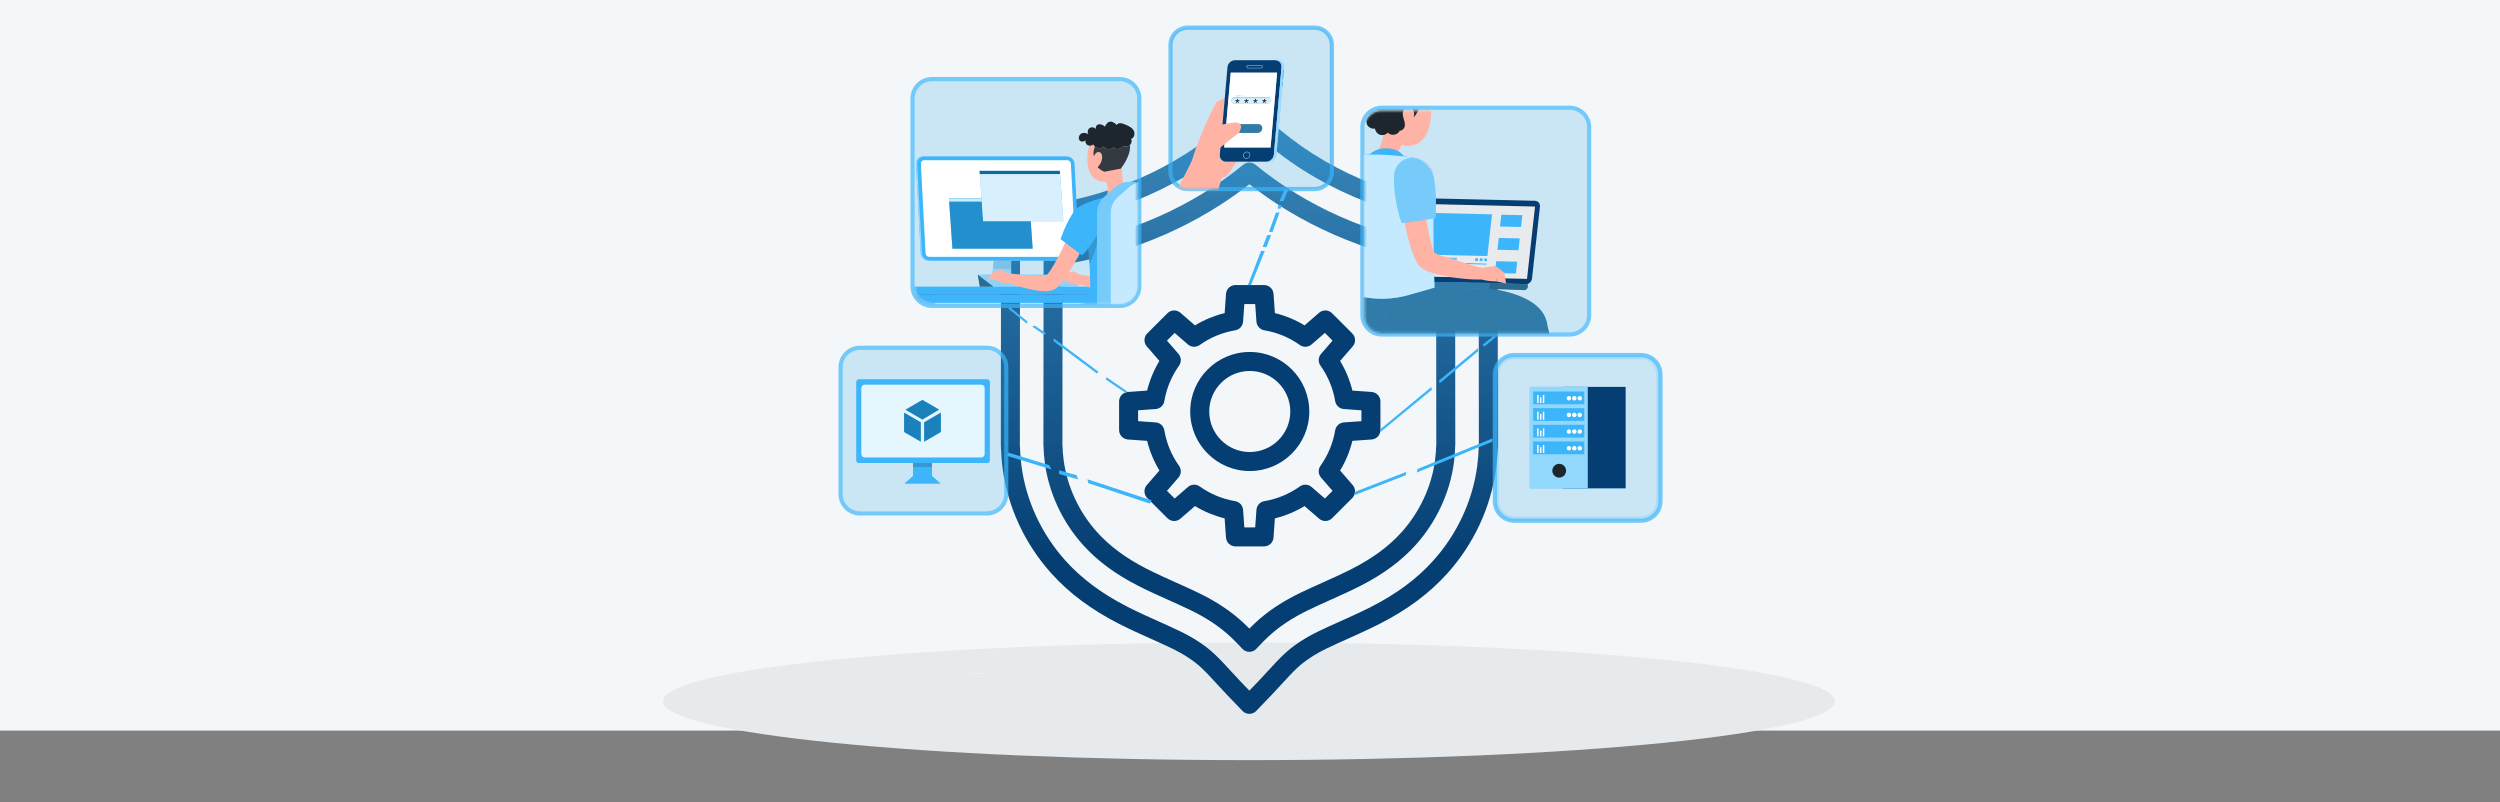 <svg width="1184" height="380" viewBox="0 0 1184 380" fill="none" xmlns="http://www.w3.org/2000/svg">
<rect x="0" y="0" width="1184" height="380" fill="#808080" stroke="none"/>
<rect width="1184" height="346" fill="#F4F7F9"/>
<path d="M591.5 360C744.759 360 869 347.519 869 332.122C869 316.726 744.759 304.244 591.5 304.244C438.241 304.244 314 316.726 314 332.122C314 347.519 438.241 360 591.5 360Z" fill="#E6EAED"/>
<path d="M465.937 318.827H460.117V319.057H465.937V318.827Z" fill="#F4F7F9"/>
<path d="M591.694 338.08C590.47 338.08 589.299 337.582 588.45 336.699L581.185 329.147C579.509 327.404 577.911 325.658 576.366 323.97C573.84 321.21 571.458 318.607 569.034 316.331C565.354 312.876 560.648 309.795 554.65 306.915C551.584 305.44 548.457 304.04 545.146 302.557L545.074 302.524C540.197 300.338 535.154 298.077 529.987 295.449C516.837 288.757 506.328 280.919 497.858 271.485C491.686 264.611 486.577 256.886 482.673 248.527C478.725 240.072 476.099 231.153 474.867 222.018C474.413 218.643 474.132 215.051 474.007 211.036L474.002 210.871C474.001 210.826 474 210.781 474 210.735V210.575L474.09 103.387C474.092 101.072 475.85 99.136 478.154 98.911L487.248 98.023C523.403 94.496 557.01 80.059 581.878 57.374L588.673 51.176C590.391 49.608 593.022 49.608 594.74 51.176L601.534 57.375C626.394 80.057 659.992 94.493 696.141 98.022L705.234 98.909C707.538 99.135 709.295 101.071 709.297 103.386L709.388 210.731C709.388 210.781 709.387 210.83 709.385 210.879L709.38 211.039C709.256 215.048 708.975 218.639 708.522 222.012C707.289 231.151 704.663 240.071 700.714 248.527C696.812 256.885 691.702 264.609 685.529 271.485C677.06 280.918 666.551 288.756 653.404 295.447C648.228 298.08 643.179 300.343 638.297 302.531L638.223 302.564C634.914 304.047 631.788 305.447 628.743 306.911C622.741 309.794 618.034 312.876 614.352 316.331C611.926 318.609 609.544 321.212 607.022 323.969C605.475 325.66 603.875 327.407 602.203 329.146L594.938 336.699C594.089 337.582 592.918 338.08 591.694 338.08ZM483.003 210.667L483.005 210.76C483.12 214.461 483.377 217.752 483.789 220.816C484.899 229.047 487.268 237.089 490.83 244.718C494.359 252.274 498.977 259.256 504.557 265.471C512.273 274.064 521.926 281.245 534.069 287.425C539.038 289.953 543.979 292.168 548.757 294.31L548.835 294.345C552.194 295.849 555.375 297.274 558.549 298.8C565.388 302.085 570.834 305.673 575.196 309.768C577.869 312.277 580.363 315.002 583.003 317.888C584.515 319.54 586.074 321.244 587.673 322.906L591.694 327.086L595.715 322.906C597.31 321.248 598.871 319.542 600.381 317.892C603.021 315.006 605.516 312.28 608.191 309.768C612.554 305.673 618.001 302.085 624.844 298.798C627.997 297.282 631.177 295.857 634.543 294.349L634.616 294.317C639.398 292.173 644.344 289.956 649.322 287.424C661.463 281.245 671.115 274.065 678.831 265.471C684.412 259.255 689.03 252.273 692.557 244.719C696.12 237.089 698.49 229.045 699.6 220.811C700.012 217.748 700.268 214.459 700.383 210.757L700.386 210.665L700.299 107.474L695.266 106.982C657.196 103.266 621.753 88.01 595.466 64.025L591.706 60.595L587.946 64.025C561.651 88.012 526.2 103.269 488.122 106.984L483.09 107.475L483.003 210.667ZM591.694 308.71C590.446 308.71 589.253 308.191 588.402 307.278C586.24 304.96 584.522 303.218 582.833 301.632C577.627 296.745 571.264 292.529 563.382 288.743C560.084 287.158 556.683 285.634 553.393 284.159L553.346 284.139C548.679 282.047 543.861 279.887 539.129 277.48C528.233 271.935 519.641 265.569 512.86 258.016C503.15 247.203 496.753 233.463 494.847 219.327C494.492 216.689 494.269 213.826 494.163 210.573C494.161 210.523 494.161 210.474 494.161 210.424L494.236 121.473C494.238 119.235 495.884 117.338 498.1 117.021C515.685 114.509 532.652 109.673 548.531 102.646C563.29 96.115 576.856 87.818 588.852 77.987C590.511 76.627 592.899 76.627 594.559 77.987C606.551 87.817 620.114 96.113 634.869 102.643C650.745 109.67 667.708 114.506 685.288 117.019C687.504 117.335 689.151 119.232 689.152 121.471L689.227 210.423C689.227 210.473 689.226 210.523 689.225 210.573C689.119 213.824 688.896 216.685 688.542 219.321C686.635 233.46 680.238 247.202 670.528 258.016C663.748 265.568 655.156 271.934 644.262 277.478C639.527 279.887 634.707 282.047 630.046 284.137L629.987 284.163C626.709 285.631 623.307 287.155 620.011 288.74C612.125 292.528 605.761 296.745 600.554 301.633C598.862 303.221 597.145 304.962 594.986 307.278C594.135 308.191 592.942 308.71 591.694 308.71ZM503.163 210.355C503.26 213.27 503.458 215.812 503.769 218.125C505.436 230.488 511.043 242.519 519.558 252.002C525.585 258.715 533.322 264.424 543.21 269.457C547.744 271.762 552.46 273.876 557.02 275.92L557.064 275.94C560.418 277.442 563.875 278.991 567.281 280.628C576.004 284.819 583.107 289.542 588.995 295.069C589.876 295.897 590.76 296.758 591.694 297.701C592.628 296.758 593.511 295.898 594.393 295.07C600.281 289.542 607.385 284.818 616.112 280.626C619.516 278.989 622.975 277.44 626.319 275.942L626.378 275.916C630.926 273.877 635.643 271.762 640.181 269.455C650.068 264.424 657.804 258.714 663.83 252.002C672.345 242.518 677.953 230.485 679.62 218.12C679.931 215.81 680.129 213.269 680.225 210.356L680.154 125.342C663.132 122.58 646.691 117.72 631.226 110.876C616.886 104.529 603.608 96.586 591.705 87.239C579.8 96.587 566.518 104.531 552.174 110.879C536.706 117.723 520.261 122.583 503.235 125.344L503.163 210.355Z" fill="url(#paint0_linear_3852_11163)"/>
<path d="M598.655 258.776H585.121C582.759 258.776 580.798 256.95 580.631 254.593L579.986 245.497C575.05 244.286 570.284 242.312 565.933 239.675L559.044 245.651C557.259 247.199 554.582 247.104 552.911 245.434L543.342 235.864C541.671 234.194 541.576 231.516 543.124 229.732L549.101 222.843C546.464 218.491 544.49 213.726 543.279 208.79L534.183 208.145C531.826 207.978 530 206.017 530 203.655V190.121C530 187.759 531.826 185.798 534.183 185.631L543.279 184.986C544.49 180.05 546.464 175.284 549.101 170.933L543.125 164.044C541.576 162.259 541.671 159.582 543.342 157.911L552.912 148.342C554.582 146.671 557.26 146.576 559.044 148.124L565.933 154.101C570.284 151.464 575.049 149.49 579.986 148.279L580.631 139.183C580.798 136.826 582.759 135 585.121 135H598.655C601.017 135 602.978 136.826 603.145 139.183L603.79 148.279C608.726 149.49 613.491 151.464 617.842 154.101L624.731 148.124C626.516 146.576 629.193 146.671 630.864 148.341L640.434 157.911C642.104 159.582 642.199 162.259 640.651 164.044L634.674 170.933C637.312 175.284 639.286 180.049 640.496 184.986L649.593 185.631C651.949 185.798 653.775 187.758 653.775 190.121V203.655C653.775 206.017 651.949 207.977 649.593 208.144L640.497 208.789C639.286 213.726 637.312 218.491 634.674 222.842L640.651 229.731C642.199 231.516 642.104 234.193 640.434 235.864L630.864 245.434C629.194 247.104 626.516 247.199 624.732 245.651L617.843 239.674C613.491 242.312 608.726 244.286 603.79 245.496L603.145 254.593C602.978 256.949 601.017 258.776 598.655 258.776ZM589.314 249.773H594.461L595.051 241.464C595.198 239.393 596.742 237.691 598.79 237.345C604.896 236.311 610.557 233.966 615.616 230.374C617.308 229.173 619.604 229.284 621.171 230.644L627.464 236.103L631.103 232.463L625.645 226.171C624.284 224.603 624.172 222.308 625.374 220.616C628.966 215.556 631.311 209.895 632.345 203.789C632.691 201.742 634.393 200.197 636.465 200.05L644.773 199.461V194.314L636.464 193.725C634.393 193.578 632.691 192.033 632.345 189.986C631.311 183.88 628.966 178.219 625.374 173.16C624.172 171.467 624.284 169.172 625.644 167.604L631.103 161.311L627.463 157.672L621.171 163.131C619.603 164.491 617.308 164.603 615.615 163.401C610.556 159.809 604.895 157.464 598.789 156.43C596.742 156.084 595.198 154.382 595.051 152.311L594.461 144.002H589.314L588.725 152.311C588.578 154.382 587.033 156.084 584.986 156.43C578.88 157.464 573.219 159.809 568.16 163.401C566.467 164.603 564.172 164.491 562.604 163.131L556.312 157.672L552.672 161.311L558.131 167.604C559.491 169.172 559.603 171.467 558.401 173.16C554.809 178.219 552.464 183.88 551.43 189.986C551.084 192.033 549.382 193.578 547.311 193.725L539.002 194.314V199.461L547.311 200.05C549.382 200.197 551.084 201.742 551.43 203.789C552.464 209.895 554.809 215.556 558.401 220.616C559.603 222.308 559.491 224.603 558.131 226.171L552.672 232.463L556.312 236.103L562.604 230.644C564.172 229.284 566.467 229.172 568.16 230.374C573.219 233.966 578.88 236.311 584.986 237.345C587.033 237.691 588.578 239.393 588.725 241.464L589.314 249.773ZM649.274 203.655H649.276H649.274Z" fill="#053E72"/>
<path d="M591.888 223.084C576.34 223.084 563.69 210.435 563.69 194.887C563.69 179.339 576.34 166.689 591.888 166.689C607.436 166.689 620.085 179.339 620.085 194.887C620.085 210.435 607.436 223.084 591.888 223.084ZM591.888 175.692C581.304 175.692 572.693 184.303 572.693 194.887C572.693 205.471 581.304 214.082 591.888 214.082C602.472 214.082 611.083 205.471 611.083 194.887C611.083 184.303 602.472 175.692 591.888 175.692Z" fill="#053E72"/>
<path opacity="0.7" d="M467.344 164.713H407.323C402.236 164.713 398.113 168.837 398.113 173.923V233.944C398.113 239.031 402.236 243.154 407.323 243.154H467.344C472.431 243.154 476.554 239.031 476.554 233.944V173.923C476.554 168.837 472.431 164.713 467.344 164.713Z" stroke="#3DB5FA" stroke-width="2" stroke-miterlimit="10"/>
<path opacity="0.2" d="M467.344 165.713H407.323C402.789 165.713 399.113 169.389 399.113 173.923V233.944C399.113 238.478 402.789 242.154 407.323 242.154H467.344C471.878 242.154 475.554 238.478 475.554 233.944V173.923C475.554 169.389 471.878 165.713 467.344 165.713Z" fill="#27A4E8"/>
<mask id="mask0_3852_11163" style="mask-type:luminance" maskUnits="userSpaceOnUse" x="399" y="165" width="77" height="78">
<path d="M467.344 165.714H407.324C402.789 165.714 399.113 169.39 399.113 173.924V233.945C399.113 238.479 402.789 242.155 407.324 242.155H467.344C471.879 242.155 475.555 238.479 475.555 233.945V173.924C475.555 169.39 471.879 165.714 467.344 165.714Z" fill="white"/>
</mask>
<g mask="url(#mask0_3852_11163)">
<path d="M441.361 210.507H432.424V228.656H441.361V210.507Z" fill="#3DB5FA"/>
<path d="M441.361 210.507H432.424V228.656H441.361V210.507Z" fill="#3DB5FA"/>
<path d="M445.389 228.978H428.462L432.59 225.347H441.26L445.389 228.978Z" fill="#3DB5FA"/>
<path d="M445.389 228.978H428.462L432.59 225.347H441.26L445.389 228.978Z" fill="#3DB5FA"/>
<path opacity="0.2" d="M441.352 217.513H432.369V221.172H441.352V217.513Z" fill="#1D252D"/>
<path d="M467.538 179.706H406.772C406.138 179.706 405.623 180.221 405.623 180.855V218.12C405.623 218.755 406.138 219.269 406.772 219.269H467.538C468.172 219.269 468.687 218.755 468.687 218.12V180.855C468.687 180.221 468.172 179.706 467.538 179.706Z" fill="#3DB5FA"/>
<path d="M467.538 179.706H406.772C406.138 179.706 405.623 180.221 405.623 180.855V218.12C405.623 218.755 406.138 219.269 406.772 219.269H467.538C468.172 219.269 468.687 218.755 468.687 218.12V180.855C468.687 180.221 468.172 179.706 467.538 179.706Z" fill="#3DB5FA"/>
<path opacity="0.8" d="M464.678 182.18H409.568C408.654 182.18 407.913 182.921 407.913 183.835V215.003C407.913 215.917 408.654 216.658 409.568 216.658H464.678C465.592 216.658 466.333 215.917 466.333 215.003V183.835C466.333 182.921 465.592 182.18 464.678 182.18Z" fill="#3DB5FA"/>
<path d="M464.678 182.18H409.568C408.654 182.18 407.913 182.921 407.913 183.835V215.003C407.913 215.917 408.654 216.658 409.568 216.658H464.678C465.592 216.658 466.333 215.917 466.333 215.003V183.835C466.333 182.921 465.592 182.18 464.678 182.18Z" fill="#E6F6FF"/>
<path fill-rule="evenodd" clip-rule="evenodd" d="M444.726 193.977L436.846 198.693L428.967 194.115V193.977L436.846 189.407L444.717 193.977H444.726Z" fill="#3DB5FA"/>
<path fill-rule="evenodd" clip-rule="evenodd" d="M445.572 195.438V204.587L437.692 209.166V200.017L445.572 195.438Z" fill="#3DB5FA"/>
<path fill-rule="evenodd" clip-rule="evenodd" d="M436.074 200.017V209.166L428.195 204.587V195.438L436.084 200.017H436.074Z" fill="#3DB5FA"/>
<g opacity="0.7">
<path fill-rule="evenodd" clip-rule="evenodd" d="M444.726 193.977L436.846 198.693L428.967 194.115V193.977L436.846 189.407L444.717 193.977H444.726Z" fill="#0B6B9F"/>
<path fill-rule="evenodd" clip-rule="evenodd" d="M445.572 195.438V204.587L437.692 209.166V200.017L445.572 195.438Z" fill="#0B6B9F"/>
<path fill-rule="evenodd" clip-rule="evenodd" d="M436.074 200.017V209.166L428.195 204.587V195.438L436.084 200.017H436.074Z" fill="#0B6B9F"/>
</g>
</g>
<path d="M514.973 226.982C515.195 227.616 515.323 228.232 515.362 228.78L544.5 238.5L545.5 237L514.981 226.978L514.973 226.982Z" fill="#3DB5FA"/>
<path d="M496.962 220.308L477.512 214.33C477.763 214.968 476.933 215.329 477.006 215.904L498.012 222.336C497.604 221.718 497.244 221.024 496.954 220.313L496.962 220.308Z" fill="#3DB5FA"/>
<path d="M501.532 222.713C501.648 223.38 501.65 223.991 501.498 224.47L510.662 227.06C510.331 226.394 510.074 225.734 509.911 225.07L501.541 222.708L501.532 222.713Z" fill="#3DB5FA"/>
<path opacity="0.7" d="M530.352 37.476H441.406C436.319 37.476 432.195 41.599 432.195 46.686V135.632C432.195 140.719 436.319 144.842 441.406 144.842H530.352C535.438 144.842 539.562 140.719 539.562 135.632V46.686C539.562 41.599 535.438 37.476 530.352 37.476Z" stroke="#3DB5FA" stroke-width="2" stroke-miterlimit="10"/>
<path opacity="0.2" d="M530.352 38.476H441.406C436.871 38.476 433.195 42.152 433.195 46.686V135.632C433.195 140.166 436.871 143.842 441.406 143.842H530.352C534.886 143.842 538.562 140.166 538.562 135.632V46.686C538.562 42.152 534.886 38.476 530.352 38.476Z" fill="#27A4E8"/>
<mask id="mask1_3852_11163" style="mask-type:luminance" maskUnits="userSpaceOnUse" x="433" y="38" width="106" height="106">
<path d="M530.351 38.477H441.405C436.871 38.477 433.195 42.153 433.195 46.687V135.633C433.195 140.167 436.871 143.843 441.405 143.843H530.351C534.886 143.843 538.562 140.167 538.562 135.633V46.687C538.562 42.153 534.886 38.477 530.351 38.477Z" fill="white"/>
</mask>
<g mask="url(#mask1_3852_11163)">
<path d="M532.614 141.344V223.991H530.297L527.382 141.344H532.614Z" fill="#3DB5FA"/>
<path opacity="0.5" d="M532.614 141.344V223.991H530.297L527.382 141.344H532.614Z" fill="#1D252D"/>
<path d="M572.986 135.735H392.41V139.477H572.986V135.735Z" fill="#3DB5FA"/>
<path d="M442.73 138.42V227.642H440.413L437.489 138.42H442.73Z" fill="#3DB5FA"/>
<path d="M561.622 143.487H404.648L398.598 139.479H567.681L561.622 143.487Z" fill="#3DB5FA"/>
<path opacity="0.5" d="M561.622 143.487H404.648L398.598 139.479H567.681L561.622 143.487Z" fill="#1D252D"/>
<path d="M539.5 143.486H437.49L433.527 139.478H539.5V143.486Z" fill="#3DB5FA"/>
<path d="M507.348 123.359H439.586C437.729 123.359 436.147 121.851 436.046 119.994L433.821 77.516C433.72 75.659 435.154 74.151 437.011 74.151H504.773C506.631 74.151 508.212 75.659 508.313 77.516L510.538 119.994C510.639 121.851 509.205 123.359 507.348 123.359Z" fill="#3DB5FA"/>
<path d="M507.348 123.359H439.586C437.729 123.359 436.147 121.851 436.046 119.994L433.821 77.516C433.72 75.659 435.154 74.151 437.011 74.151H504.773C506.631 74.151 508.212 75.659 508.313 77.516L510.538 119.994C510.639 121.851 509.205 123.359 507.348 123.359Z" fill="#92D8FC"/>
<path d="M478.873 135.791H469.219L471.168 119.71H478.873V135.791Z" fill="#3DB5FA"/>
<path opacity="0.4" d="M478.873 135.791H469.219L471.168 119.71H478.873V135.791Z" fill="white"/>
<path d="M487.267 134.448H469.384L469.219 135.8H487.258C487.635 135.8 487.929 135.496 487.929 135.129C487.929 134.761 487.626 134.457 487.258 134.457L487.267 134.448Z" fill="#3DB5FA"/>
<path opacity="0.3" d="M487.267 134.448H469.384L469.219 135.8H487.258C487.635 135.8 487.929 135.496 487.929 135.129C487.929 134.761 487.626 134.457 487.258 134.457L487.267 134.448Z" fill="white"/>
<path opacity="0.1" d="M470.249 127.323H478.873V122.707H470.8L470.249 127.323Z" fill="#1D252D"/>
<path d="M507.918 123.359H440.156C438.299 123.359 436.717 121.851 436.616 119.994L434.391 77.516C434.29 75.659 435.724 74.151 437.582 74.151H505.344C507.201 74.151 508.782 75.659 508.884 77.516L511.109 119.994C511.21 121.851 509.775 123.359 507.918 123.359Z" fill="#3DB5FA"/>
<path d="M440.073 121.64H507.835C508.745 121.64 509.444 120.905 509.389 119.995L507.164 77.517C507.118 76.607 506.336 75.871 505.435 75.871H437.673C436.763 75.871 436.064 76.607 436.119 77.517L438.344 119.995C438.39 120.905 439.172 121.64 440.073 121.64Z" fill="#3DB5FA"/>
<path d="M440.073 121.64H507.835C508.745 121.64 509.444 120.905 509.389 119.995L507.164 77.517C507.118 76.607 506.336 75.871 505.435 75.871H437.673C436.763 75.871 436.064 76.607 436.119 77.517L438.344 119.995C438.39 120.905 439.172 121.64 440.073 121.64Z" fill="white"/>
<path d="M503.789 130.079H463.068L470.433 135.752H511.145L503.789 130.079Z" fill="#3DB5FA"/>
<path opacity="0.4" d="M503.789 130.079H463.068L470.433 135.752H511.145L503.789 130.079Z" fill="white"/>
<path d="M464.015 135.752L463.068 130.079L470.433 135.752H464.015Z" fill="#3DB5FA"/>
<path opacity="0.5" d="M464.015 135.752L463.068 130.079L470.433 135.752H464.015Z" fill="#1D252D"/>
<path d="M527.263 143.22C527.263 143.22 490.706 146.309 491.598 162.179C492.315 174.821 494.871 165.369 490.477 210.283L499.671 210.789C499.671 210.789 509.031 179.179 507.762 166.62C518.069 166.62 541.661 167.521 545.082 158.225C546.783 153.509 547.61 148.516 547.527 143.496L527.254 143.211L527.263 143.22Z" fill="#3DB5FA"/>
<path d="M516.386 143.22C516.147 143.22 475.398 147.413 475.352 161.232C475.26 184.089 468.741 210.283 468.741 210.283L476.795 214.274C476.795 214.274 490.817 185.873 490.605 168.054C501.813 164.836 530.812 170.242 534.232 160.947C537.037 153.352 535.52 143.211 535.52 143.211H516.386V143.22Z" fill="#3DB5FA"/>
<path d="M530.224 99.124C531.299 101.432 532.182 103.648 533.065 105.947C533.947 108.254 534.729 110.553 535.446 112.916C536.172 115.279 536.798 117.697 537.294 120.207C537.846 122.809 538.112 125.466 538.112 128.132C538.112 129.696 537.873 131.249 537.423 132.748C537.138 133.667 536.733 134.541 536.209 135.341C535.906 135.801 535.556 136.223 535.17 136.61L534.858 136.913C534.683 137.06 534.49 137.216 534.315 137.345C534.012 137.557 533.681 137.741 533.341 137.888C532.835 138.108 532.311 138.283 531.768 138.393C531.345 138.485 530.913 138.55 530.481 138.586C529.736 138.632 529.001 138.632 528.256 138.586C526.941 138.522 525.627 138.375 524.33 138.145C519.485 137.262 514.75 135.911 510.171 134.09L511.228 130.072C515.862 130.624 520.588 131.222 525.038 131.424C526.151 131.424 527.226 131.479 528.229 131.424C528.679 131.396 529.12 131.341 529.562 131.259C529.929 131.194 530.242 131.065 530.132 131.065C530.058 131.093 529.994 131.121 529.929 131.167C529.856 131.213 529.792 131.259 529.727 131.323C529.727 131.323 529.764 131.268 529.792 131.203C529.884 130.992 529.957 130.78 530.012 130.551C530.178 129.751 530.242 128.932 530.205 128.114C530.095 126.027 529.792 123.949 529.277 121.926C528.78 119.738 528.137 117.605 527.438 115.444C526.739 113.274 525.976 111.114 525.148 108.953C524.321 106.792 523.438 104.632 522.583 102.591L530.233 99.115L530.224 99.124Z" fill="#FFB3A5"/>
<path d="M513.223 131.176L508.387 128.454L505.96 133.686C505.96 133.686 511.614 136.039 512.801 134.568L513.223 131.166V131.176Z" fill="#FFB3A5"/>
<path d="M504.48 129.447L502.264 132.95L505.96 133.658L508.387 128.427L504.48 129.447Z" fill="#FFB3A5"/>
<path d="M518.952 103.289C518.023 105.615 517.058 107.84 516.037 110.093C515.016 112.346 513.996 114.562 512.92 116.777C510.75 121.292 508.314 125.677 505.629 129.907C504.903 130.983 504.167 132.058 503.358 133.134C502.953 133.676 502.494 134.21 502.016 134.752C501.749 135.028 501.538 135.286 501.234 135.571L500.793 135.993L500.545 136.223C499.855 136.821 499.037 137.253 498.154 137.492C497.694 137.621 497.216 137.722 496.738 137.796C495.957 137.887 495.175 137.924 494.394 137.887C493.042 137.842 491.69 137.713 490.357 137.483C485.411 136.609 480.575 135.24 475.904 133.382L476.97 129.355C481.687 129.925 486.505 130.532 491.047 130.716C492.113 130.753 493.189 130.744 494.256 130.67C494.688 130.633 495.111 130.569 495.534 130.468C495.672 130.44 495.8 130.385 495.929 130.321C495.975 130.321 495.929 130.265 495.736 130.394C495.662 130.431 495.598 130.486 495.543 130.541C495.543 130.541 495.598 130.477 495.616 130.449L495.819 130.219C495.947 130.091 496.113 129.87 496.26 129.695C496.563 129.318 496.867 128.905 497.17 128.463C497.777 127.599 498.366 126.634 498.954 125.659C500.122 123.701 501.207 121.623 502.273 119.526C503.34 117.43 504.36 115.279 505.362 113.127C507.367 108.824 509.325 104.411 511.201 100.071L518.979 103.28L518.952 103.289Z" fill="#FFB3A5"/>
<path d="M479.021 130.404L474.175 127.646L471.748 132.877C471.748 132.877 477.403 135.24 478.598 133.769L479.021 130.404Z" fill="#FFB3A5"/>
<path d="M470.277 128.684L468.052 132.178L471.757 132.886L474.184 127.654L470.277 128.684Z" fill="#FFB3A5"/>
<path d="M531.474 77.417L528.385 80.994L523.668 85.876C523.769 86.115 523.898 86.428 524.026 86.759C524.394 87.66 524.606 88.616 524.652 89.582C524.753 91.54 524.569 93.195 521.48 94.519C521.48 94.519 518.243 98.748 525.939 97.571C533.644 96.394 534.802 92.404 534.802 92.404C531.391 89.977 531.198 81.904 531.474 77.408V77.417Z" fill="#FFB3A5"/>
<path d="M531.906 70.944C531.621 76.893 531.75 80.424 528.798 83.577C525.92 86.749 521.02 86.988 517.848 84.111C516.689 83.053 515.871 81.674 515.513 80.148C514.17 74.879 514.869 66.025 520.615 63.377C524.495 61.456 529.194 63.046 531.106 66.917C531.722 68.168 531.998 69.565 531.897 70.953L531.906 70.944Z" fill="#FFB3A5"/>
<path d="M534.609 72.93C533.744 75.45 532.439 77.803 530.747 79.863L523.006 81.325C523.006 81.325 516.891 78.769 518.519 74.549C517.48 73.675 517.866 70.972 518.601 69.483C519.769 70.42 521.691 70.494 522.739 69.372C523.585 70.926 526.122 71.147 527.226 69.74C528.485 71.138 531.179 70.705 531.933 68.986C532.871 69.602 534.204 69.51 535.05 68.784C535.087 68.747 535.124 68.719 535.16 68.683C535.28 69.749 535.16 71.138 534.618 72.94L534.609 72.93Z" fill="#1D252D"/>
<path opacity="0.1" d="M534.609 72.93C533.744 75.45 532.439 77.803 530.747 79.863L523.006 81.325C523.006 81.325 516.891 78.769 518.519 74.549C517.48 73.675 517.866 70.972 518.601 69.483C519.769 70.42 521.691 70.494 522.739 69.372C523.585 70.926 526.122 71.147 527.226 69.74C528.485 71.138 531.179 70.705 531.933 68.986C532.871 69.602 534.204 69.51 535.05 68.784C535.087 68.747 535.124 68.719 535.16 68.683C535.28 69.749 535.16 71.138 534.618 72.94L534.609 72.93Z" fill="white"/>
<path d="M535.731 65.712C536.172 66.687 535.924 67.919 535.161 68.663C535.124 68.7 535.087 68.728 535.05 68.765C534.204 69.491 532.862 69.583 531.933 68.967C531.179 70.695 528.485 71.128 527.226 69.721C526.123 71.118 523.585 70.898 522.739 69.353C521.691 70.475 519.769 70.392 518.602 69.463C518.298 69.224 518.041 68.921 517.875 68.562C517.829 68.48 517.802 68.406 517.774 68.323C517.71 68.397 517.645 68.461 517.572 68.516C516.864 69.096 515.751 69.188 514.979 68.673C514.345 68.25 513.995 67.459 514.041 66.714C514.041 66.558 514.078 66.402 514.124 66.245C514.069 66.356 513.995 66.457 513.903 66.549C513.269 67.229 511.927 67.257 511.31 66.484C510.538 65.528 510.979 63.938 512.037 63.303C512.46 63.055 512.929 62.935 513.407 62.935C514.152 62.935 514.905 63.202 515.503 63.662C514.869 62.752 515.099 61.354 515.981 60.692C516.873 60.039 518.271 60.214 518.96 61.087C518.868 60.048 519.208 59.432 519.742 59.111C520.744 58.531 522.426 59.028 523.245 60.012C523.245 60.012 524.366 57.299 526.306 57.603C526.729 57.658 528.725 58.541 528.669 59.258C528.669 59.313 528.651 59.35 528.633 59.396C528.66 59.34 528.688 59.285 528.724 59.239C529.101 58.642 529.874 58.338 530.591 58.357C531.372 58.357 532.117 58.66 532.834 58.954C534.342 59.57 535.951 60.269 536.825 61.648C537.689 63.037 537.312 65.289 535.749 65.721L535.731 65.712Z" fill="#1D252D"/>
<path d="M521.93 75.091C521.719 76.562 521.048 77.923 520.009 78.989C518.685 80.249 517.563 78.989 517.554 77.068C517.554 75.33 518.207 72.581 519.742 72.075C521.277 71.56 522.224 73.206 521.939 75.091H521.93Z" fill="#FFB3A5"/>
<path d="M545.256 94.48C544.714 93.018 542.158 91.565 540.585 91.565H539.546C537.735 91.565 535.483 91.713 533.294 91.97C529.129 92.43 524.983 93.129 520.9 94.057C519.016 94.554 517.204 95.179 515.761 95.721C513.922 96.448 512.846 96.935 512.846 96.935C512.846 96.935 514.86 110.34 515.899 123.663C516.478 131.073 516.239 138.438 516.423 143.495H547.536C548.612 137.417 548.437 132.112 548.529 121.125C548.584 114.533 547.509 100.493 545.256 94.489V94.48Z" fill="#3DB5FA"/>
<path opacity="0.2" d="M515.227 116.206C515.457 119.001 515.706 121.934 515.954 124.858C519.604 119.534 521.617 104.971 521.617 104.971L515.218 116.206H515.227Z" fill="#1D252D"/>
<path d="M511.09 97.91C506.63 100.42 502.263 113.256 502.263 113.256L512.469 120.951C516.367 117.264 522.059 108.134 522.675 104.475C523.677 98.867 518.225 93.911 511.09 97.901V97.91Z" fill="#3DB5FA"/>
<path d="M519.548 176.375V100.761C519.548 97.901 520.78 95.171 522.941 93.286L528.328 88.569C530.14 86.988 532.466 86.114 534.866 86.114H554.33L563.846 96.237V176.375H519.548Z" fill="#3DB5FA"/>
<path opacity="0.3" d="M563.855 96.246V176.383H483.331C480.435 176.383 478.082 174.039 478.082 171.133C478.082 170.195 478.33 169.267 478.808 168.458C481.263 164.311 485.722 161.755 490.54 161.755H512.91C516.578 161.755 519.548 158.785 519.548 155.117V100.769C519.548 97.91 520.78 95.179 522.941 93.303L528.328 88.587C530.14 86.996 532.466 86.132 534.866 86.132H554.33L563.846 96.255L563.855 96.246Z" fill="white"/>
<path d="M526.03 176.375V100.761C526.03 97.901 527.262 95.171 529.423 93.286L534.811 88.569C536.622 86.988 538.948 86.114 541.348 86.114H556.519C559.259 86.114 561.879 87.245 563.755 89.24L567.635 93.369C569.363 95.207 570.328 97.644 570.328 100.172V168.808C570.328 172.991 566.936 176.375 562.762 176.375H526.03Z" fill="#3DB5FA"/>
<path opacity="0.7" d="M526.03 176.375V100.761C526.03 97.901 527.262 95.171 529.423 93.286L534.811 88.569C536.622 86.988 538.948 86.114 541.348 86.114H556.519C559.259 86.114 561.879 87.245 563.755 89.24L567.635 93.369C569.363 95.207 570.328 97.644 570.328 100.172V168.808C570.328 172.991 566.936 176.375 562.762 176.375H526.03Z" fill="white"/>
<path d="M489.07 117.778H451.069L449.405 93.946H487.405L489.07 117.778Z" fill="#3DB5FA"/>
<path opacity="0.5" d="M489.07 117.778H451.069L449.405 93.946H487.405L489.07 117.778Z" fill="#0B6B9F"/>
<path d="M487.507 95.472H449.506L449.405 93.946H487.405L487.507 95.472Z" fill="#C8EDFE"/>
<path d="M503.596 104.75H465.596L463.932 80.918H501.932L503.596 104.75Z" fill="#3DB5FA"/>
<path opacity="0.8" d="M503.596 104.75H465.596L463.932 80.918H501.932L503.596 104.75Z" fill="white"/>
<path d="M502.043 82.444H464.042L463.932 80.918H501.932L502.043 82.444Z" fill="#0B6B9F"/>
</g>
<path d="M486.559 152.195L478.144 145.374L477.606 146.22L486.484 153.425C486.409 152.987 486.437 152.564 486.548 152.195L486.559 152.195Z" fill="#3DB5FA"/>
<path d="M499.101 160.286C499.095 160.709 498.976 161.101 498.744 161.426L519.469 176.896C519.662 176.574 519.956 176.321 520.354 176.15L499.101 160.286Z" fill="#3DB5FA"/>
<path d="M495.475 157.904L489.961 154.163C489.677 154.4 489.297 154.576 488.809 154.659L494.553 158.552C494.759 158.275 495.072 158.048 495.472 157.892L495.475 157.904Z" fill="#3DB5FA"/>
<path d="M534 185.5L524.051 178.627C524.022 179.036 523.886 179.404 523.639 179.719L533 186C532.965 185.559 533.807 185.86 534 185.5Z" fill="#3DB5FA"/>
<path opacity="0.7" d="M622.58 13.104H562.56C558.025 13.104 554.349 16.78 554.349 21.315V81.335C554.349 85.87 558.025 89.546 562.56 89.546H622.58C627.115 89.546 630.791 85.87 630.791 81.335V21.315C630.791 16.78 627.115 13.104 622.58 13.104Z" stroke="#3DB5FA" stroke-width="2" stroke-miterlimit="10"/>
<path opacity="0.2" d="M622.58 13.104H562.56C558.025 13.104 554.349 16.78 554.349 21.315V81.335C554.349 85.87 558.025 89.546 562.56 89.546H622.58C627.115 89.546 630.791 85.87 630.791 81.335V21.315C630.791 16.78 627.115 13.104 622.58 13.104Z" fill="#27A4E8"/>
<mask id="mask2_3852_11163" style="mask-type:luminance" maskUnits="userSpaceOnUse" x="554" y="13" width="77" height="77">
<path d="M622.58 13.105H562.56C558.025 13.105 554.349 16.781 554.349 21.316V81.337C554.349 85.871 558.025 89.547 562.56 89.547H622.58C627.115 89.547 630.791 85.871 630.791 81.337V21.316C630.791 16.781 627.115 13.105 622.58 13.105Z" fill="white"/>
</mask>
<g mask="url(#mask2_3852_11163)">
<path d="M581.923 45.357L576.278 48.29C576.278 48.29 575.726 69.474 576.278 72.398C576.83 75.322 579.634 76.223 579.634 76.223L585.334 71.763L581.923 45.357Z" fill="#FFB3A5"/>
<path d="M576.278 48.29C576.278 48.29 569.373 60.022 564.426 76.213C561.558 85.628 578.273 86.226 581.335 82.907C582.098 82.079 587.771 73.501 587.771 73.501L576.278 48.29Z" fill="#FFB3A5"/>
<path d="M599.76 76.572H580.691C578.88 76.572 577.547 75.11 577.703 73.299L581.335 31.796C581.491 29.984 583.091 28.523 584.893 28.523H603.962C605.773 28.523 607.106 29.984 606.95 31.796L603.318 73.299C603.162 75.11 601.562 76.572 599.76 76.572Z" fill="#C8EDFE"/>
<path d="M599.76 76.572H580.691C578.88 76.572 577.547 75.11 577.703 73.299L581.335 31.796C581.491 29.984 583.091 28.523 584.893 28.523H603.962C605.773 28.523 607.106 29.984 606.95 31.796L603.318 73.299C603.162 75.11 601.562 76.572 599.76 76.572Z" fill="#053E72"/>
<g opacity="0.8">
<path d="M590.299 75.175C589.848 75.175 589.444 75 589.159 74.688C588.864 74.366 588.726 73.952 588.772 73.502C588.855 72.591 589.664 71.847 590.574 71.847C591.025 71.847 591.429 72.021 591.715 72.334C592.009 72.656 592.147 73.07 592.101 73.52C592.018 74.43 591.209 75.175 590.299 75.175ZM590.574 72.058C589.775 72.058 589.057 72.711 588.993 73.52C588.956 73.906 589.076 74.265 589.324 74.541C589.572 74.807 589.922 74.964 590.299 74.964C591.098 74.964 591.816 74.311 591.88 73.502C591.917 73.115 591.797 72.757 591.549 72.481C591.301 72.215 590.951 72.058 590.574 72.058Z" fill="white"/>
</g>
<g opacity="0.8">
<path d="M597.204 32.339H591.026C590.842 32.339 590.667 32.265 590.548 32.136C590.428 32.008 590.364 31.824 590.382 31.64V31.493C590.428 31.116 590.759 30.812 591.136 30.812H597.315C597.498 30.812 597.673 30.886 597.793 31.015C597.912 31.143 597.977 31.327 597.958 31.511V31.658C597.912 32.035 597.581 32.339 597.204 32.339ZM591.145 31.033C590.879 31.033 590.649 31.245 590.621 31.511V31.658C590.593 31.787 590.639 31.897 590.713 31.989C590.796 32.072 590.906 32.127 591.026 32.127H597.204C597.471 32.127 597.701 31.916 597.728 31.649V31.502C597.756 31.373 597.71 31.263 597.636 31.171C597.554 31.088 597.443 31.033 597.324 31.033H591.145Z" fill="white"/>
</g>
<path d="M601.746 69.832H579.781L582.879 34.425H604.844L601.746 69.832Z" fill="white"/>
<path opacity="0.7" d="M601.746 69.832H579.781L582.879 34.425H604.844L601.746 69.832Z" fill="white"/>
<path d="M601.874 47.61C601.874 47.665 601.865 47.721 601.847 47.776C601.783 48.134 601.589 48.456 601.332 48.695C601.029 48.971 600.633 49.146 600.21 49.146H584.617C583.826 49.146 583.228 48.548 583.219 47.776C583.219 47.721 583.219 47.665 583.219 47.61C583.256 47.187 583.458 46.801 583.762 46.535C584.065 46.259 584.46 46.084 584.883 46.084H600.477C601.323 46.084 601.948 46.764 601.874 47.61Z" fill="#3DB5FA"/>
<path opacity="0.8" d="M601.874 47.61C601.874 47.665 601.865 47.721 601.847 47.776C601.783 48.134 601.589 48.456 601.332 48.695C601.029 48.971 600.633 49.146 600.21 49.146H584.617C583.826 49.146 583.228 48.548 583.219 47.776C583.219 47.721 583.219 47.665 583.219 47.61C583.256 47.187 583.458 46.801 583.762 46.535C584.065 46.259 584.46 46.084 584.883 46.084H600.477C601.323 46.084 601.948 46.764 601.874 47.61Z" fill="white"/>
<path d="M583.219 47.776C583.219 47.822 583.219 47.877 583.228 47.923C583.274 47.528 583.477 47.16 583.762 46.902C584.065 46.626 584.46 46.452 584.883 46.452L601.461 46.479C601.212 46.231 600.863 46.084 600.468 46.084H584.874C584.451 46.084 584.056 46.259 583.752 46.535C583.449 46.81 583.247 47.197 583.21 47.61C583.21 47.665 583.21 47.721 583.21 47.776H583.219Z" fill="#3DB5FA"/>
<path opacity="0.5" d="M583.219 47.776C583.219 47.822 583.219 47.877 583.228 47.923C583.274 47.528 583.477 47.16 583.762 46.902C584.065 46.626 584.46 46.452 584.883 46.452L601.461 46.479C601.212 46.231 600.863 46.084 600.468 46.084H584.874C584.451 46.084 584.056 46.259 583.752 46.535C583.449 46.81 583.247 47.197 583.21 47.61C583.21 47.665 583.21 47.721 583.21 47.776H583.219Z" fill="white"/>
<path d="M586.29 46.819L586.226 47.555L586.971 47.307L587.072 47.674L586.327 47.913L586.722 48.539L586.373 48.778L585.996 48.125L585.5 48.778L585.178 48.539L585.684 47.913L584.976 47.674L585.141 47.307L585.84 47.564L585.904 46.819H586.29Z" fill="#1D252D"/>
<path d="M590.556 46.819L590.492 47.555L591.237 47.307L591.338 47.674L590.593 47.913L590.989 48.539L590.639 48.778L590.262 48.125L589.766 48.778L589.444 48.539L589.95 47.913L589.242 47.674L589.407 47.307L590.106 47.564L590.17 46.819H590.556Z" fill="#1D252D"/>
<path d="M594.822 46.819L594.758 47.555L595.502 47.307L595.604 47.674L594.859 47.913L595.254 48.539L594.905 48.778L594.528 48.125L594.031 48.778L593.71 48.539L594.215 47.913L593.507 47.674L593.673 47.307L594.372 47.564L594.436 46.819H594.822Z" fill="#1D252D"/>
<path d="M599.079 46.819L599.015 47.555L599.76 47.307L599.861 47.674L599.116 47.913L599.512 48.539L599.162 48.778L598.785 48.125L598.289 48.778L597.967 48.539L598.473 47.913L597.765 47.674L597.93 47.307L598.629 47.564L598.693 46.819H599.079Z" fill="#1D252D"/>
<path d="M589.085 45.357H588.359V45.541H589.085V45.357Z" fill="#3DB5FA"/>
<path d="M587.605 45.357H585.233V45.541H587.605V45.357Z" fill="#3DB5FA"/>
<path d="M608.164 31.786L604.532 73.289C604.367 75.1 602.776 76.562 600.965 76.562H599.751C601.553 76.562 603.153 75.1 603.309 73.289L606.941 31.786C607.097 29.984 605.764 28.513 603.953 28.513H605.166C606.978 28.513 608.311 29.984 608.155 31.786H608.164Z" fill="#3DB5FA"/>
<path opacity="0.5" d="M608.164 31.786L604.532 73.289C604.367 75.1 602.776 76.562 600.965 76.562H599.751C601.553 76.562 603.153 75.1 603.309 73.289L606.941 31.786C607.097 29.984 605.764 28.513 603.953 28.513H605.166C606.978 28.513 608.311 29.984 608.155 31.786H608.164Z" fill="white"/>
<path d="M607.234 39.038L607.119 40.634L607.449 40.658L607.564 39.062L607.234 39.038Z" fill="#3DB5FA"/>
<path d="M607.665 32.979L607.329 37.619L607.659 37.643L607.995 33.003L607.665 32.979Z" fill="#3DB5FA"/>
<path d="M595.549 62.946H586.125C584.976 62.946 584.13 62.017 584.231 60.868C584.332 59.719 585.343 58.79 586.483 58.79H595.908C597.057 58.79 597.903 59.719 597.802 60.868C597.701 62.017 596.689 62.946 595.549 62.946Z" fill="#3DB5FA"/>
<path opacity="0.4" d="M595.549 62.946H586.125C584.976 62.946 584.13 62.017 584.231 60.868C584.332 59.719 585.343 58.79 586.483 58.79H595.908C597.057 58.79 597.903 59.719 597.802 60.868C597.701 62.017 596.689 62.946 595.549 62.946Z" fill="#1D252D"/>
<path d="M576.278 59.36L584.81 57.99L585.996 58.119C587.247 58.248 588.056 59.489 587.679 60.693C587.33 61.815 586.953 62.909 586.796 62.909C586.484 62.909 578.007 69.842 578.007 69.842C578.007 69.842 576.177 71.524 576.278 69.364V59.369V59.36Z" fill="#FFB3A5"/>
<path d="M564.426 76.223L578.622 84.277L571.855 107.106H548.971L564.426 76.223Z" fill="#FFB3A5"/>
</g>
<path d="M606.329 95.263C606.895 95.263 607.388 95.286 607.826 95.321L610 90.034L608.174 89.999L606 95.27C606.11 95.27 606.201 95.263 606.31 95.263H606.329Z" fill="#3DB5FA"/>
<path d="M606.467 98.869L607 97.108C606.793 97.116 606.585 97.124 606.363 97.124C606.052 97.124 605.77 97.112 605.519 97.095L605 98.775C605.563 98.775 606.037 98.809 606.452 98.869H606.467Z" fill="#3DB5FA"/>
<path d="M602.621 109.956L606 100.643C605.659 100.663 605.317 100.68 604.925 100.68C604.703 100.68 604.498 100.671 604.294 100.663L601 109.75C601.666 109.783 602.195 109.861 602.638 109.956H602.621Z" fill="#3DB5FA"/>
<path d="M598.127 116.977C598.764 116.977 599.309 117.006 599.782 117.051L602 111.286C601.473 111.357 600.855 111.402 600.127 111.411L598 116.981C598 116.981 598.091 116.981 598.145 116.981L598.127 116.977Z" fill="#3DB5FA"/>
<path d="M598.073 118.846C597.776 118.846 597.496 118.838 597.234 118.825L591 135H592.5L599 118.825C598.72 118.838 598.405 118.846 598.073 118.846Z" fill="#3DB5FA"/>
<path opacity="0.7" d="M743.402 51.038H654.457C649.37 51.038 645.246 55.162 645.246 60.249V149.194C645.246 154.281 649.37 158.405 654.457 158.405H743.402C748.489 158.405 752.613 154.281 752.613 149.194V60.249C752.613 55.162 748.489 51.038 743.402 51.038Z" stroke="#3DB5FA" stroke-width="2" stroke-miterlimit="10"/>
<path opacity="0.2" d="M743.402 52.038H654.457C649.922 52.038 646.246 55.714 646.246 60.249V149.194C646.246 153.729 649.922 157.405 654.457 157.405H743.402C747.937 157.405 751.613 153.729 751.613 149.194V60.249C751.613 55.714 747.937 52.038 743.402 52.038Z" fill="#27A4E8"/>
<mask id="mask3_3852_11163" style="mask-type:luminance" maskUnits="userSpaceOnUse" x="646" y="52" width="106" height="106">
<path d="M743.402 52.434H654.457C649.922 52.434 646.246 56.11 646.246 60.644V149.59C646.246 154.124 649.922 157.8 654.457 157.8H743.402C747.937 157.8 751.613 154.124 751.613 149.59V60.644C751.613 56.11 747.937 52.434 743.402 52.434Z" fill="white"/>
</mask>
<g mask="url(#mask3_3852_11163)">
<path d="M649.464 74.564C649.464 74.564 650.154 79.768 659.532 82.692C668.91 85.616 665.674 79.731 665.674 79.731C661.307 77.01 661.399 73.847 662.805 70.73C663.146 69.948 663.532 69.185 663.973 68.45L659.642 61.563L656.47 56.516C655.956 62.17 654.19 72.192 649.474 74.573L649.464 74.564Z" fill="#FFB3A5"/>
<path d="M658.898 43.487C662.024 39.019 668.184 37.934 672.652 41.06C679.309 45.455 678.509 56.617 675.833 62.933C675.098 64.772 673.82 66.344 672.165 67.438C667.669 70.426 661.601 69.194 658.612 64.698C655.532 60.212 656.36 55.835 657.132 48.369C657.27 46.613 657.877 44.931 658.888 43.487H658.898Z" fill="#FFB3A5"/>
<path d="M672.101 52.074C673.922 53.003 674.207 56.552 673.885 58.713C673.508 61.103 671.862 62.464 670.455 60.634C669.361 59.117 668.782 57.288 668.791 55.412C668.791 53.003 670.281 51.137 672.101 52.065V52.074Z" fill="#FFB3A5"/>
<path d="M680.173 45.004C679.419 46.254 678.491 47.449 677.295 48.249C677.056 48.424 676.817 48.562 676.56 48.7C674.997 49.49 673.222 49.711 671.862 48.617C672.22 49.684 672.11 50.833 671.751 51.909C671.282 53.343 670.372 54.667 669.499 55.596C669.756 54.575 669.839 53.6 669.554 52.764C669.37 52.212 669.011 51.725 668.441 51.339C667.209 50.483 665.471 50.851 664.736 52.157C664.12 53.242 664.322 54.612 664.662 55.807C665.012 57.011 665.481 58.243 665.343 59.475C665.196 60.726 664.175 61.986 662.925 61.848C662.584 62.721 661.821 63.337 660.948 63.622C659.891 63.981 658.668 63.889 657.767 63.254C657.583 63.135 657.417 62.978 657.27 62.804C656.774 63.392 656.057 63.778 655.303 63.925C654.742 64.045 654.153 64.017 653.611 63.852C652.324 63.447 651.34 62.234 651.202 60.901C649.593 61.204 647.837 60.202 647.276 58.666C646.715 57.122 647.405 55.237 648.821 54.419C647.248 53.83 646.145 52.175 646.2 50.502C646.255 48.828 647.469 47.247 649.069 46.778C647.552 44.866 648.857 41.969 650.512 41.023C650.659 40.949 650.825 40.866 650.972 40.829C651.257 40.728 651.551 40.701 651.836 40.747L651.974 40.783C652.112 40.82 652.259 40.875 652.397 40.958C652.416 40.958 652.452 40.958 652.498 40.912C652.701 40.737 653.124 40.112 653.574 39.441C653.62 39.367 653.675 39.294 653.721 39.22C653.776 39.138 653.841 39.064 653.887 38.981C654.549 38.007 655.201 37.115 655.238 37.538C654.972 34.734 656.571 31.856 659.091 30.605C661.619 29.355 664.883 29.805 666.952 31.718C667.991 30.32 669.848 29.594 671.558 29.925C673.268 30.247 674.73 31.598 675.19 33.263C677.801 32.288 680.835 34.357 681.663 37.014C682.49 39.68 681.598 42.613 680.173 45.004Z" fill="#1D252D"/>
<path d="M640.297 139.476C640.711 145.792 642.274 151.971 644.903 157.726C650.181 169.054 679.731 165.45 692.677 164.374C693.688 105.392 732.764 285.656 708.684 222.785L720.333 219.172C720.333 219.172 713.107 179.039 712.527 157.092C711.994 137.048 665.738 136.993 665.738 136.993L640.297 139.466V139.476Z" fill="#3DB5FA"/>
<path opacity="0.4" d="M640.297 139.475C640.711 145.792 642.274 151.97 644.903 157.726C650.181 169.053 679.731 165.449 692.677 164.373C693.688 105.41 732.571 285.132 708.5 222.288L720.306 218.362C720.306 218.362 713.107 179.048 712.527 157.101C711.994 137.057 665.738 137.002 665.738 137.002L640.297 139.475Z" fill="#1D252D"/>
<path d="M655.376 137.867C655.376 137.867 654.53 150.758 658.851 160.016C664.129 171.335 699.996 161.515 714.412 164.384C716.012 186.79 737.076 223.788 737.076 223.788L748.514 218.032C748.514 218.032 740.423 183.885 732.856 154.215C730.318 131.974 679.713 135.845 679.419 135.872L655.376 137.876V137.867Z" fill="#3DB5FA"/>
<path opacity="0.4" d="M655.376 137.867C655.376 137.867 654.53 150.758 658.851 160.016C664.129 171.335 699.996 161.515 714.412 164.384C716.012 186.79 737.076 223.788 737.076 223.788L748.514 218.033C748.514 218.033 740.423 183.885 732.856 154.215C730.171 130.466 671.953 135.651 671.649 135.679L655.376 137.876V137.867Z" fill="#1D252D"/>
<path d="M723.321 131.957L669.148 130.706L672.946 96.43L727.119 97.68L723.321 131.957Z" fill="#3DB5FA"/>
<path d="M722.513 134.623L669.13 133.391C667.613 133.354 666.528 132.104 666.694 130.587L670.464 96.531C670.629 95.023 671.99 93.819 673.507 93.855L726.889 95.087C728.406 95.124 729.491 96.375 729.326 97.892L725.556 131.947C725.39 133.455 724.03 134.66 722.513 134.623Z" fill="#053E72"/>
<g opacity="0.5">
<path d="M723.321 131.957L669.148 130.706L672.946 96.43L727.119 97.68L723.321 131.957Z" fill="#1D252D"/>
<path opacity="0.9" d="M723.321 131.957L669.148 130.706L672.946 96.43L727.119 97.68L723.321 131.957Z" fill="#1D252D"/>
</g>
<path opacity="0.9" d="M723.202 132.086L669.029 130.836L672.827 96.568L726.99 97.819L723.202 132.086Z" fill="white"/>
<path d="M720.37 107.5L710.422 107.27L711.038 101.68L720.986 101.91L720.37 107.5Z" fill="#3DB5FA"/>
<path d="M719.147 118.514L709.199 118.284L709.824 112.694L719.763 112.924L719.147 118.514Z" fill="#3DB5FA"/>
<path d="M717.925 129.529L707.986 129.299L708.602 123.709L718.55 123.939L717.925 129.529Z" fill="#3DB5FA"/>
<path d="M675.318 124.251L675.281 124.573L703.986 125.235L704.023 124.913L675.318 124.251Z" fill="#3DB5FA"/>
<path d="M704.428 121.273L675.75 120.611L677.939 100.853L706.616 101.505L704.428 121.273Z" fill="#3DB5FA"/>
<path d="M676.357 128.435C675.548 128.417 674.96 127.746 675.051 126.937C675.143 126.128 675.87 125.484 676.679 125.502C677.488 125.521 678.076 126.192 677.984 127.001C677.893 127.81 677.166 128.454 676.357 128.435Z" fill="#3DB5FA"/>
<path d="M689.818 123.369L675.484 123.038L675.622 121.778L689.956 122.109L689.818 123.369Z" fill="#3DB5FA"/>
<path d="M703.636 128.233L698.092 128.105L698.239 126.836L703.774 126.965L703.636 128.233Z" fill="#3DB5FA"/>
<path d="M704.152 123.7L702.892 123.673L703.03 122.413L704.299 122.441L704.152 123.7Z" fill="#3DB5FA"/>
<path d="M702.01 123.654L700.741 123.626L700.888 122.357L702.147 122.385L702.01 123.654Z" fill="#3DB5FA"/>
<path d="M699.867 123.599L698.598 123.571L698.736 122.312L700.005 122.339L699.867 123.599Z" fill="#3DB5FA"/>
<path opacity="0.2" d="M689.818 123.369L675.484 123.038L675.622 121.778L689.956 122.109L689.818 123.369Z" fill="white"/>
<path opacity="0.2" d="M704.023 124.913L675.318 124.251L675.281 124.573L703.986 125.235L704.023 124.913Z" fill="#1D252D"/>
<path d="M705.577 133.96L723.588 134.613C723.763 136.718 722.825 137.445 721.676 137.399L715.911 137.178L712.068 137.013L706.091 136.801L678.6 136.121L678.472 133.491L705.577 133.96Z" fill="#3DB5FA"/>
<path opacity="0.4" d="M705.577 133.96L723.588 134.613C723.763 136.718 722.825 137.445 721.676 137.399L715.911 137.178L712.068 137.013L706.091 136.801L678.6 136.121L678.472 133.491L705.577 133.96Z" fill="#1D252D"/>
<path opacity="0.2" d="M723.588 134.613L723.653 135.348C723.745 136.479 722.825 137.445 721.676 137.399L715.911 137.178L705.209 136.875L705.568 133.96L723.579 134.613H723.588Z" fill="#1D252D"/>
<path d="M648.103 73.645L665.664 75.162C665.664 75.162 663.696 70.684 657.454 70.234C651.211 69.783 648.094 73.645 648.094 73.645H648.103Z" fill="#3DB5FA"/>
<path d="M636.776 104.077C638.035 117.869 638.32 131.927 640.297 139.448L644.545 140.395C651.983 142.059 659.715 141.829 667.034 139.733L679.382 136.193C678.775 123.109 678.858 97.567 678.95 84.87C678.978 80.356 675.934 76.384 671.567 75.253C670.344 74.931 669.259 74.674 668.588 74.554C663.356 73.819 658.079 73.377 652.792 73.23C650.015 73.138 647.174 73.193 644.894 73.377L643.589 73.488C641.621 73.653 638.569 75.749 638.026 77.644C635.819 85.422 636.003 95.802 636.757 104.077H636.776Z" fill="#3DB5FA"/>
<path d="M636.776 104.077C638.035 117.869 638.32 131.927 640.297 139.448L644.545 140.395C651.983 142.059 659.715 141.829 667.034 139.733L679.382 136.193C678.775 123.109 678.858 97.567 678.95 84.87C678.978 80.356 675.934 76.384 671.567 75.253C670.344 74.931 669.259 74.674 668.588 74.554C663.356 73.819 658.079 73.377 652.792 73.23C650.015 73.138 647.174 73.193 644.894 73.377L643.589 73.488C641.621 73.653 638.569 75.749 638.026 77.644C635.819 85.422 636.003 95.802 636.757 104.077H636.776Z" fill="#3DB5FA"/>
<path opacity="0.7" d="M636.776 104.077C638.035 117.869 638.32 131.927 640.297 139.448L644.545 140.395C651.983 142.059 659.715 141.829 667.034 139.733L679.382 136.193C678.775 123.109 678.858 97.567 678.95 84.87C678.978 80.356 675.934 76.384 671.567 75.253C670.344 74.931 669.259 74.674 668.588 74.554C663.356 73.819 658.079 73.377 652.792 73.23C650.015 73.138 647.174 73.193 644.894 73.377L643.589 73.488C641.621 73.653 638.569 75.749 638.026 77.644C635.819 85.422 636.003 95.802 636.757 104.077H636.776Z" fill="white"/>
<path d="M671.898 77.377C672.542 83.298 673.277 89.339 674.105 95.269C674.518 98.239 674.96 101.209 675.465 104.132C675.971 107.056 676.514 109.962 677.203 112.747C677.543 114.145 677.902 115.515 678.306 116.793C678.509 117.446 678.729 118.043 678.95 118.613C679.07 118.88 679.18 119.202 679.29 119.413L679.456 119.763L679.511 119.891C679.465 119.8 679.401 119.717 679.327 119.643C679.134 119.423 679.06 119.469 679.116 119.487C679.244 119.616 679.382 119.717 679.538 119.809C680.007 120.085 680.495 120.324 681 120.526C682.26 121.004 683.547 121.418 684.853 121.767C690.388 123.211 697.109 125.996 703.002 127.063L702.8 132.313C696.493 132.819 683.152 131.127 678.159 129.169C677.203 128.92 676.265 128.589 675.364 128.185C674.813 127.927 674.279 127.633 673.774 127.302C672.799 126.686 671.981 125.859 671.356 124.893L671.144 124.516L670.776 123.845C670.51 123.385 670.353 122.999 670.142 122.576C669.765 121.74 669.416 120.93 669.121 120.131C668.533 118.54 668.046 116.977 667.568 115.405C665.894 109.318 664.579 103.13 663.623 96.887C663.145 93.816 662.731 90.764 662.336 87.675C662.336 87.647 662.336 87.61 662.327 87.583C661.683 82.563 665.352 78.021 670.39 77.543L671.907 77.404L671.898 77.377Z" fill="#FFB3A5"/>
<path d="M700.235 131.008C700.915 133.297 708.638 133.279 708.638 133.279L708.344 126.006L701.375 126.87L700.235 130.998V131.008Z" fill="#FFB3A5"/>
<path d="M708.344 126.015L708.638 133.278L713.282 134.244L712.39 129.104L708.344 126.015Z" fill="#FFB3A5"/>
<path d="M660.506 81.478C659.366 86.011 661.288 99.444 663.908 105.677L679.916 103.314C679.916 103.314 681.083 84.953 677.213 79.786C671.006 71.548 662.198 74.499 660.506 81.478Z" fill="#3DB5FA"/>
<path opacity="0.3" d="M660.506 81.478C659.366 86.011 661.288 99.444 663.908 105.677L679.916 103.314C679.916 103.314 681.083 84.953 677.213 79.786C671.006 71.548 662.198 74.499 660.506 81.478Z" fill="white"/>
</g>
<path d="M702.959 164.14L708.616 159.428L707.09 159.362L702.222 163.214C702.54 163.434 702.78 163.759 702.959 164.14Z" fill="#3DB5FA"/>
<path d="M677.835 183.3L653.71 203.291L653.71 204.664L678.223 184.516C678.023 184.158 677.904 183.75 677.835 183.3Z" fill="#3DB5FA"/>
<path d="M681.816 181.527L700.079 166.345C699.997 165.863 699.983 165.342 700.051 164.828L681.48 180.268C681.66 180.635 681.776 181.07 681.827 181.516L681.816 181.527Z" fill="#3DB5FA"/>
<path opacity="0.7" d="M777.191 168.154H717.171C712.084 168.154 707.96 172.278 707.96 177.365V237.385C707.96 242.472 712.084 246.596 717.171 246.596H777.191C782.278 246.596 786.402 242.472 786.402 237.385V177.365C786.402 172.278 782.278 168.154 777.191 168.154Z" stroke="#3DB5FA" stroke-width="2" stroke-miterlimit="10"/>
<path opacity="0.2" d="M777.191 169.154H717.171C712.636 169.154 708.96 172.83 708.96 177.365V237.385C708.96 241.92 712.636 245.596 717.171 245.596H777.191C781.726 245.596 785.402 241.92 785.402 237.385V177.365C785.402 172.83 781.726 169.154 777.191 169.154Z" fill="#27A4E8" stroke="#3DB5FA" stroke-width="2" stroke-miterlimit="10"/>
<path d="M769.854 183.241H740.258V231.245H769.854V183.241Z" fill="#3DB5FA"/>
<path d="M769.854 183.241H740.258V231.245H769.854V183.241Z" fill="#053E72"/>
<path d="M751.898 183.241H724.517V231.245H751.898V183.241Z" fill="#3DB5FA"/>
<path d="M751.898 183.241H724.517V231.245H751.898V183.241Z" fill="#92D8FC"/>
<path d="M750.316 185.41H726.099V191.46H750.316V185.41Z" fill="#3DB5FA"/>
<path d="M728.691 187.074H727.993V190.881H728.691V187.074Z" fill="white"/>
<path d="M731.385 187.074H730.687V190.881H731.385V187.074Z" fill="white"/>
<path d="M730.034 188.15H729.335V190.872H730.034V188.15Z" fill="white"/>
<path d="M743.044 189.667C743.628 189.667 744.101 189.194 744.101 188.61C744.101 188.026 743.628 187.553 743.044 187.553C742.46 187.553 741.986 188.026 741.986 188.61C741.986 189.194 742.46 189.667 743.044 189.667Z" fill="white"/>
<path d="M745.599 189.667C746.183 189.667 746.657 189.194 746.657 188.61C746.657 188.026 746.183 187.553 745.599 187.553C745.015 187.553 744.542 188.026 744.542 188.61C744.542 189.194 745.015 189.667 745.599 189.667Z" fill="white"/>
<path d="M748.156 189.667C748.74 189.667 749.213 189.194 749.213 188.61C749.213 188.026 748.74 187.553 748.156 187.553C747.572 187.553 747.099 188.026 747.099 188.61C747.099 189.194 747.572 189.667 748.156 189.667Z" fill="white"/>
<path d="M750.316 193.299H726.099V199.349H750.316V193.299Z" fill="#3DB5FA"/>
<path d="M728.691 194.963H727.993V198.769H728.691V194.963Z" fill="white"/>
<path d="M731.385 194.963H730.687V198.769H731.385V194.963Z" fill="white"/>
<path d="M730.034 196.048H729.335V198.769H730.034V196.048Z" fill="white"/>
<path d="M743.044 197.556C743.628 197.556 744.101 197.083 744.101 196.499C744.101 195.915 743.628 195.441 743.044 195.441C742.46 195.441 741.986 195.915 741.986 196.499C741.986 197.083 742.46 197.556 743.044 197.556Z" fill="white"/>
<path d="M745.599 197.556C746.183 197.556 746.657 197.083 746.657 196.499C746.657 195.915 746.183 195.441 745.599 195.441C745.015 195.441 744.542 195.915 744.542 196.499C744.542 197.083 745.015 197.556 745.599 197.556Z" fill="white"/>
<path d="M748.156 197.556C748.74 197.556 749.213 197.083 749.213 196.499C749.213 195.915 748.74 195.441 748.156 195.441C747.572 195.441 747.099 195.915 747.099 196.499C747.099 197.083 747.572 197.556 748.156 197.556Z" fill="white"/>
<path d="M750.316 201.188H726.099V207.238H750.316V201.188Z" fill="#3DB5FA"/>
<path d="M728.691 202.853H727.993V206.659H728.691V202.853Z" fill="white"/>
<path d="M731.385 202.853H730.687V206.659H731.385V202.853Z" fill="white"/>
<path d="M730.034 203.938H729.335V206.659H730.034V203.938Z" fill="white"/>
<path d="M744.101 204.397C744.101 204.976 743.632 205.455 743.044 205.455C742.455 205.455 741.986 204.986 741.986 204.397C741.986 203.809 742.455 203.34 743.044 203.34C743.632 203.34 744.101 203.809 744.101 204.397Z" fill="white"/>
<path d="M746.657 204.397C746.657 204.976 746.188 205.455 745.599 205.455C745.011 205.455 744.542 204.986 744.542 204.397C744.542 203.809 745.011 203.34 745.599 203.34C746.188 203.34 746.657 203.809 746.657 204.397Z" fill="white"/>
<path d="M749.213 204.397C749.213 204.976 748.744 205.455 748.155 205.455C747.567 205.455 747.098 204.986 747.098 204.397C747.098 203.809 747.567 203.34 748.155 203.34C748.744 203.34 749.213 203.809 749.213 204.397Z" fill="white"/>
<path d="M750.316 209.077H726.099V215.127H750.316V209.077Z" fill="#3DB5FA"/>
<path d="M728.691 210.741H727.993V214.548H728.691V210.741Z" fill="white"/>
<path d="M731.385 210.741H730.687V214.548H731.385V210.741Z" fill="white"/>
<path d="M730.034 211.826H729.335V214.548H730.034V211.826Z" fill="white"/>
<path d="M743.044 213.343C743.628 213.343 744.101 212.87 744.101 212.286C744.101 211.702 743.628 211.229 743.044 211.229C742.46 211.229 741.986 211.702 741.986 212.286C741.986 212.87 742.46 213.343 743.044 213.343Z" fill="white"/>
<path d="M745.599 213.343C746.183 213.343 746.657 212.87 746.657 212.286C746.657 211.702 746.183 211.229 745.599 211.229C745.015 211.229 744.542 211.702 744.542 212.286C744.542 212.87 745.015 213.343 745.599 213.343Z" fill="white"/>
<path d="M748.155 213.343C748.739 213.343 749.213 212.87 749.213 212.286C749.213 211.702 748.739 211.229 748.155 211.229C747.572 211.229 747.098 211.702 747.098 212.286C747.098 212.87 747.572 213.343 748.155 213.343Z" fill="white"/>
<path d="M741.701 222.933C741.701 224.735 740.239 226.197 738.437 226.197C736.635 226.197 735.173 224.735 735.173 222.933C735.173 221.131 736.635 219.669 738.437 219.669C740.239 219.669 741.701 221.131 741.701 222.933Z" fill="#1D252D"/>
<path d="M666.046 223.466L641.566 232.977L641.56 234.465L665.809 225.043C665.811 224.536 665.891 223.994 666.046 223.466Z" fill="#3DB5FA"/>
<path d="M670.952 223.79L706.784 209.174L706.808 207.647L671.293 222.138C671.259 222.67 671.137 223.236 670.952 223.79Z" fill="#3DB5FA"/>
<defs>
<linearGradient id="paint0_linear_3852_11163" x1="591.694" y1="-136.863" x2="591.694" y2="338.08" gradientUnits="userSpaceOnUse">
<stop stop-color="#27A4E8" stop-opacity="0.7"/>
<stop offset="0.844" stop-color="#053E72"/>
</linearGradient>
</defs>
</svg>
